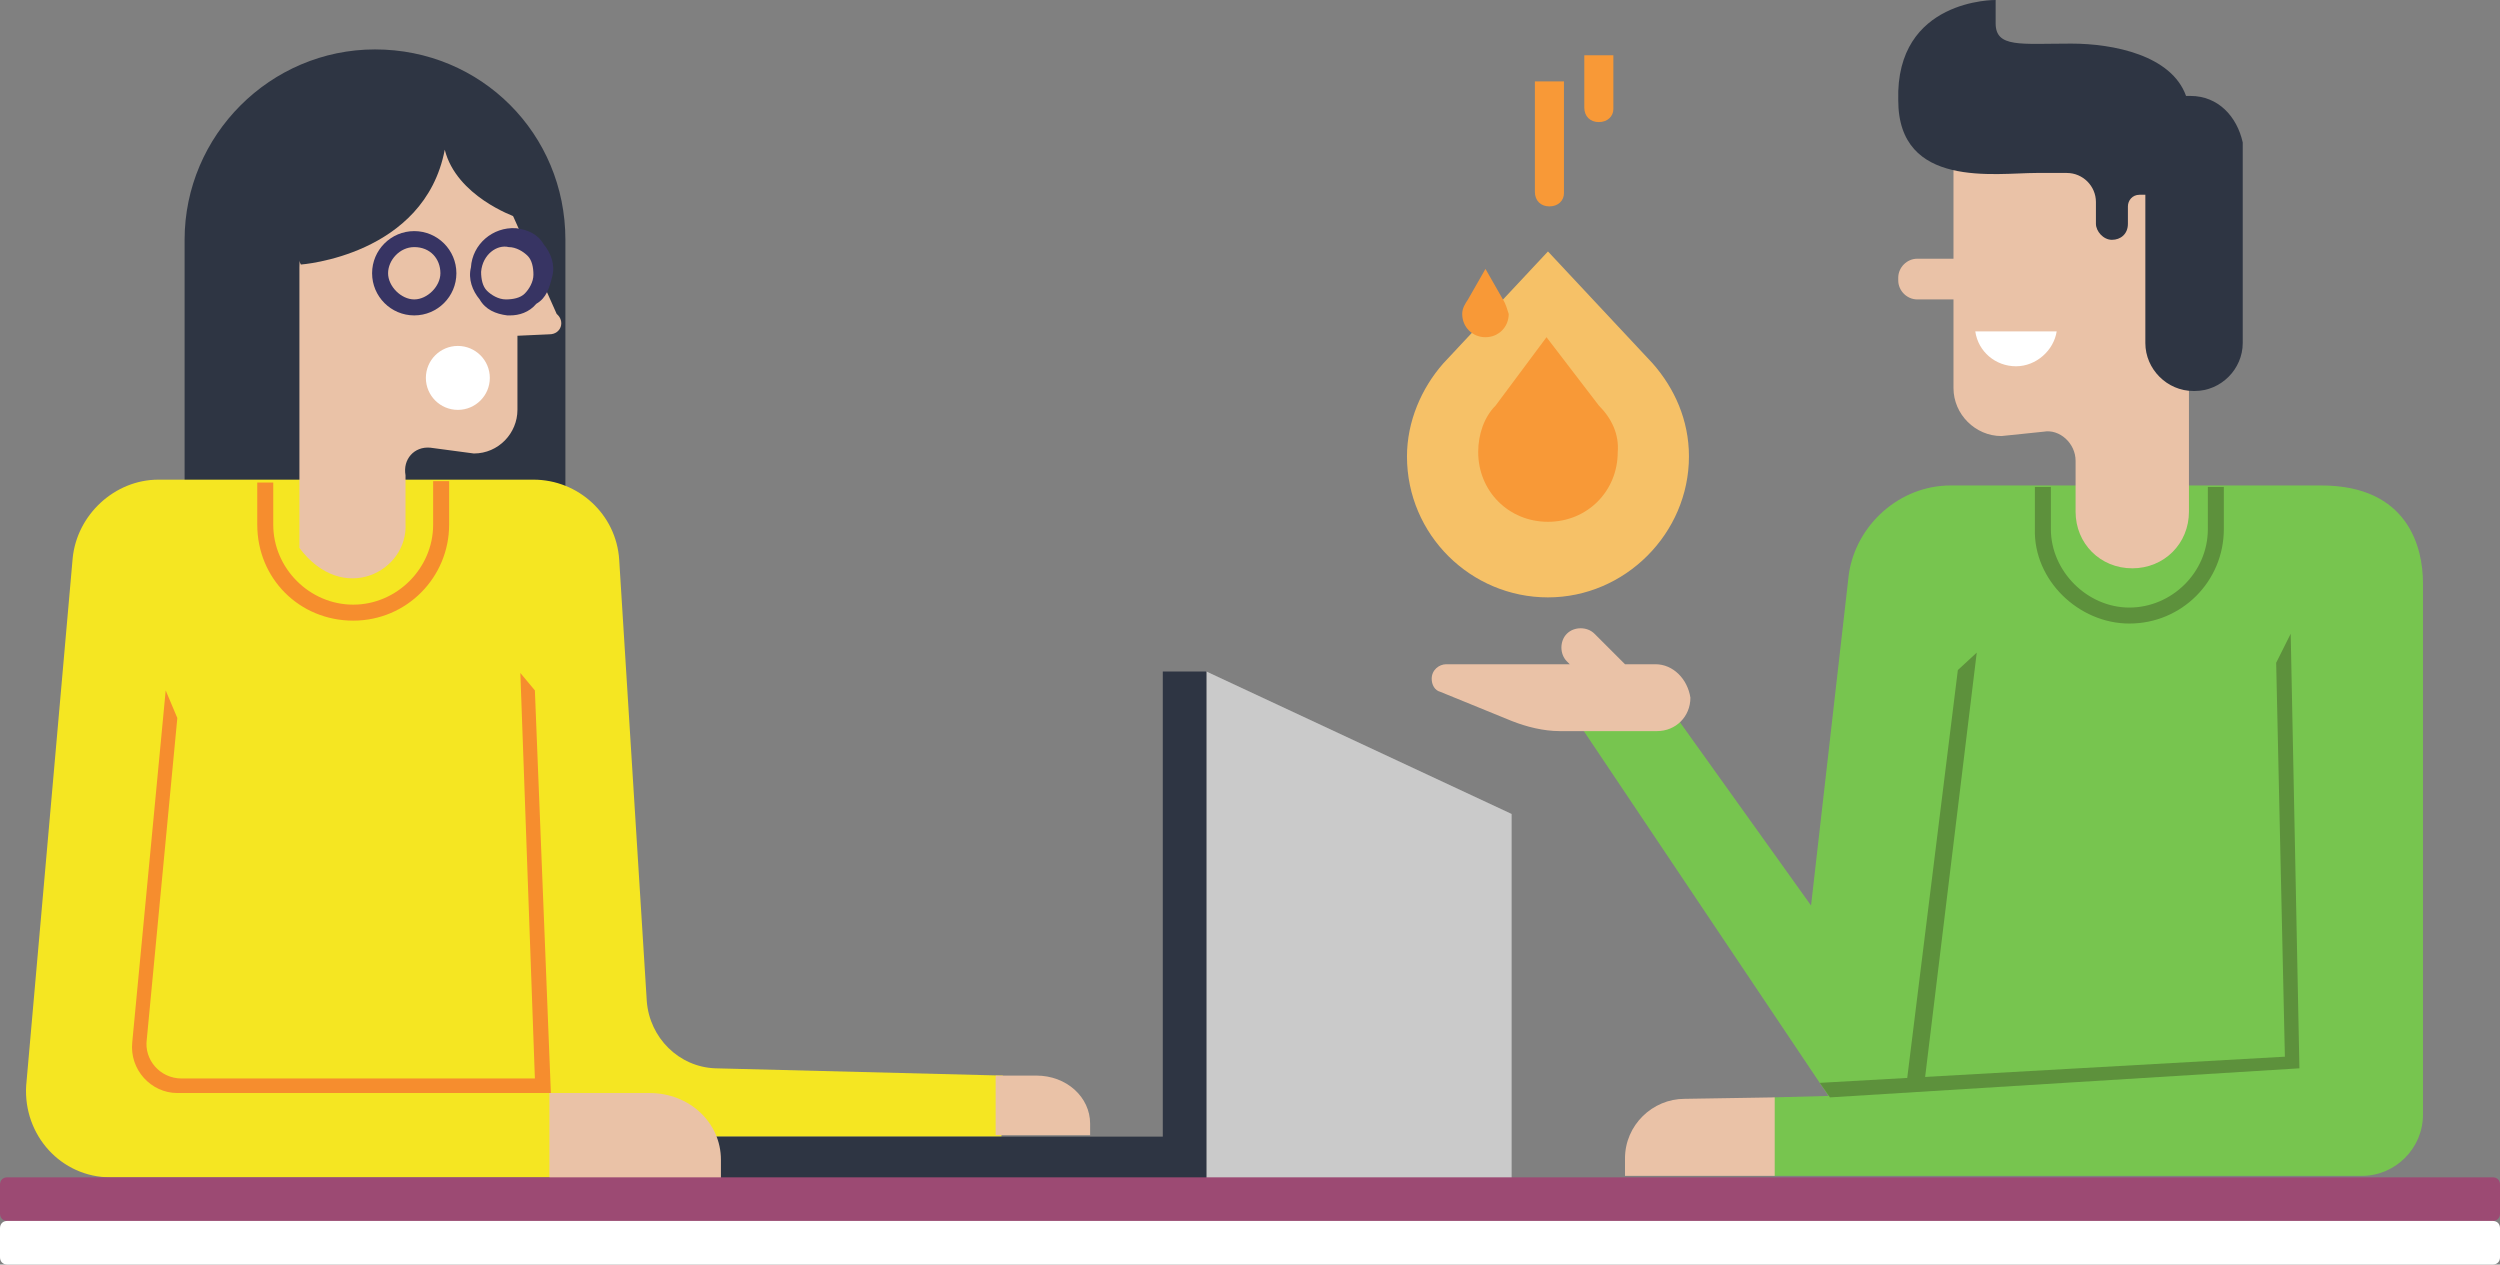 <svg width="172" height="87" viewBox="0 0 172 87" fill="none" xmlns="http://www.w3.org/2000/svg">
<rect x="0" y="0" width="172" height="87" fill="#808080" stroke="none"/>
<path d="M25.8 3.4C18.6 3.4 12.7 9.3 12.7 16.5V34.6C12.7 41.8 18.6 47.7 25.8 47.7C33 47.7 38.9 41.8 38.9 34.6V16.5C38.9 9.2 33.1 3.4 25.8 3.4Z" fill="#2E3543"/>
<path d="M10.9 33H36.7C39.8 33 42.4 35.4 42.6 38.5L44.5 68.9C44.7 71.4 46.7 73.4 49.2 73.5L69 74L68.9 78.2H45.3V81H7.6C4.2 81 1.6 78.1 1.8 74.7L5 38.4C5.3 35.4 7.9 33 10.9 33Z" fill="#F5E622"/>
<path d="M68.5 74V78.1H75V77.3C75 75.5 73.4 74 71.3 74C71.3 74 68.5 74 68.5 74Z" fill="#EAC2A7"/>
<path d="M83 46.2V81.2H104V56L83 46.2Z" fill="#CACACA"/>
<path d="M83 46.2H80V81.2H83V46.2Z" fill="#2E3543"/>
<path d="M82.1 78.2H47.1V81.2H82.1V78.2Z" fill="#2E3543"/>
<path d="M37.8 75.2V81.1H49.6V79.8C49.6 77.2 47.4 75.2 44.7 75.2H37.8Z" fill="#EAC2A7"/>
<path d="M24.3 42.7C20.6 42.7 17.7 39.8 17.7 36.1V33.2H18.8V36.1C18.8 39.1 21.3 41.6 24.3 41.6C27.3 41.6 29.8 39.1 29.8 36.1V33.1H30.9V36.1C30.9 39.7 28 42.7 24.3 42.7Z" fill="#F68D2E"/>
<path d="M26.4 8.7C23.2 8.8 20.6 15.2 20.6 18.4V32.8V37.7C23.6 41.7 28.1 39.3 27.9 36V32.7C27.7 31.6 28.5 30.7 29.6 30.8L32.6 31.2C34.3 31.2 35.6 29.8 35.6 28.2V23.1L37.8 23C38.6 23 38.9 22.1 38.3 21.6L33 9.7L26.4 8.7Z" fill="#EAC2A7"/>
<path d="M31.5 28.2C32.715 28.2 33.7 27.215 33.7 26C33.7 24.785 32.715 23.8 31.5 23.8C30.285 23.8 29.3 24.785 29.3 26C29.3 27.215 30.285 28.2 31.5 28.2Z" fill="white"/>
<path d="M35.1 21.7C35 21.7 34.9 21.7 34.9 21.7C34.1 21.6 33.4 21.3 33 20.6C32.5 20 32.2 19.2 32.4 18.4C32.5 16.8 33.9 15.6 35.5 15.7C36.3 15.8 37 16.1 37.4 16.8C37.9 17.4 38.2 18.2 38 19C37.8 19.8 37.6 20.5 36.9 20.9C36.4 21.5 35.7 21.7 35.1 21.7ZM33.1 18.7C33.1 19.2 33.2 19.7 33.5 20C33.8 20.3 34.3 20.6 34.8 20.6C35.3 20.6 35.8 20.5 36.1 20.2C36.4 19.9 36.7 19.4 36.7 18.9C36.7 18.4 36.6 17.9 36.3 17.6C36 17.3 35.5 17 35 17C34.2 16.8 33.2 17.5 33.1 18.7Z" fill="#373463"/>
<path d="M28.5 21.7C26.9 21.7 25.6 20.4 25.6 18.8C25.6 17.2 26.9 15.9 28.5 15.9C30.1 15.9 31.4 17.2 31.4 18.8C31.4 20.4 30.1 21.7 28.5 21.7ZM28.5 17C27.5 17 26.7 17.9 26.7 18.8C26.7 19.7 27.6 20.6 28.5 20.6C29.4 20.6 30.3 19.7 30.3 18.8C30.3 17.8 29.6 17 28.5 17Z" fill="#373463"/>
<path d="M20.7 18.2C20.7 18.2 29.2 17.6 30.6 10.3C31.4 13.5 35.4 14.9 35.4 14.9L37.7 13.5L35.3 8.5L21.6 6.6L17.7 11.7L20.7 18.2Z" fill="#2E3543"/>
<path d="M36.8 47.5L35.8 46.3L36.8 74.2H12.5C11 74.2 9.9 72.9 10.1 71.5L12.2 49.4L11.4 47.5L9.1 71.7C8.9 73.6 10.4 75.2 12.2 75.2H37.9L36.8 47.5Z" fill="#F68D2E"/>
<path d="M134.2 33.4H157.2H159.7C165.7 33.4 166.7 37.7 166.7 40.1V76.7C166.7 79 164.8 80.9 162.5 80.9H122V75.5L125.8 75.4L108.7 49.9L114.3 47.9L124.6 62.3L127.2 39.5C127.7 36.1 130.7 33.4 134.2 33.4Z" fill="#77C54F"/>
<path d="M122.1 75.5V80.9H111.8V79.7C111.8 77.4 113.7 75.6 115.9 75.6L122.1 75.5C122.1 75.7 122.1 75.5 122.1 75.5Z" fill="#EAC2A7"/>
<path d="M113.9 45.7H111.8L109.7 43.6C109.2 43.1 108.3 43.1 107.8 43.6C107.3 44.1 107.3 45 107.8 45.5L108 45.7H99.5C99 45.7 98.5 46.1 98.5 46.7C98.5 47.1 98.7 47.5 99.1 47.6L104 49.6C105 50 106.2 50.3 107.3 50.3H114C115.3 50.3 116.3 49.3 116.3 48C116.1 46.7 115.1 45.7 113.9 45.7Z" fill="#EAC2A7"/>
<path d="M125.9 75.5L125.2 74.5L157.2 72.7L156.6 45.6L157.6 43.6L158.2 73.5L125.9 75.5Z" fill="#5D913C"/>
<path d="M132.4 74.5L131.2 74.3L134.7 46.1L136 44.9L132.4 74.5Z" fill="#5D913C"/>
<path d="M113.7 25L106.5 17.3L99.3 25C97.8 26.7 96.8 29 96.8 31.4C96.8 36.8 101.2 41.1 106.5 41.1C111.8 41.1 116.2 36.7 116.2 31.4C116.2 28.9 115.2 26.7 113.7 25Z" fill="#F6C167"/>
<path d="M110 27.9L106.4 23.2L102.9 27.9C102.1 28.7 101.7 29.9 101.7 31.1C101.7 33.8 103.8 35.9 106.5 35.9C109.2 35.9 111.3 33.8 111.3 31.1C111.4 29.9 110.9 28.8 110 27.9Z" fill="#F89937"/>
<path d="M107.6 13.3V5.6H105.6V13.2C105.6 13.8 106 14.2 106.6 14.2C107.2 14.2 107.6 13.8 107.6 13.3Z" fill="#F89937"/>
<path d="M111 7.5V3.8H109V7.4C109 8 109.4 8.4 110 8.4C110.6 8.4 111 8 111 7.5Z" fill="#F89937"/>
<path d="M103.4 20.6L102.2 18.5L101 20.6C100.8 20.9 100.6 21.2 100.6 21.6C100.6 22.5 101.3 23.2 102.2 23.2C103.1 23.2 103.8 22.5 103.8 21.6C103.7 21.3 103.6 20.9 103.4 20.6Z" fill="#F89937"/>
<path d="M134.4 8.5V21.4V26.7C134.4 28.5 135.9 30 137.7 30L140.6 29.7C141.7 29.5 142.8 30.5 142.8 31.7V35.2C142.8 37.4 144.5 39.1 146.7 39.1C148.9 39.1 150.6 37.4 150.6 35.2V31.7V10.4L136.2 7.9L134.4 8.5Z" fill="#EAC2A7"/>
<path d="M140 36.4V33.5H141.1V36.4C141.1 39.3 143.6 41.8 146.5 41.8C149.4 41.8 151.9 39.4 151.9 36.4V33.5H153V36.4C153 40 150.1 42.9 146.5 42.9C143 42.9 139.9 39.9 140 36.4Z" fill="#5D913C"/>
<path d="M150.7 6.6C150.5 6.6 150.4 6.6 150.4 6.6C149.4 3.8 145.4 3 142.5 3C139 3 137.3 3.3 137.3 1.6V7.71397e-05C137.3 7.71397e-05 130.4 -0.1 130.6 6.9C130.6 13 137.3 11.9 140.1 11.9H142.2C143.3 11.9 144.2 12.8 144.2 13.9V15.4C144.2 15.9 144.7 16.5 145.3 16.5C145.9 16.5 146.4 16.1 146.4 15.4V14.2C146.4 13.8 146.7 13.4 147.2 13.4H147.6V23.6C147.6 25.4 149.1 26.9 150.9 26.9H151C152.8 26.9 154.3 25.4 154.3 23.6V9.8C153.9 8 152.6 6.6 150.7 6.6Z" fill="#2E3543"/>
<path d="M135.9 22.8C136.1 24.2 137.3 25.2 138.7 25.2C140.1 25.2 141.3 24.1 141.5 22.8H135.9Z" fill="white"/>
<path d="M135.4 20.6H131.9C131.2 20.6 130.6 20 130.6 19.3V19.1C130.6 18.4 131.2 17.8 131.9 17.8H135.4C136.1 17.8 136.7 18.4 136.7 19.1V19.3C136.7 20.1 136.2 20.6 135.4 20.6Z" fill="#EAC2A7"/>
<path d="M171.5 84H0.5C0.2 84 0 83.8 0 83.5V81.5C0 81.2 0.2 81 0.5 81H171.5C171.8 81 172 81.2 172 81.5V83.5C172 83.8 171.8 84 171.5 84Z" fill="#9C4A73"/>
<path d="M171.5 87H0.5C0.2 87 0 86.8 0 86.5V84.5C0 84.2 0.2 84 0.5 84H171.5C171.8 84 172 84.2 172 84.5V86.5C172 86.8 171.8 87 171.5 87Z" fill="white"/>
</svg>
